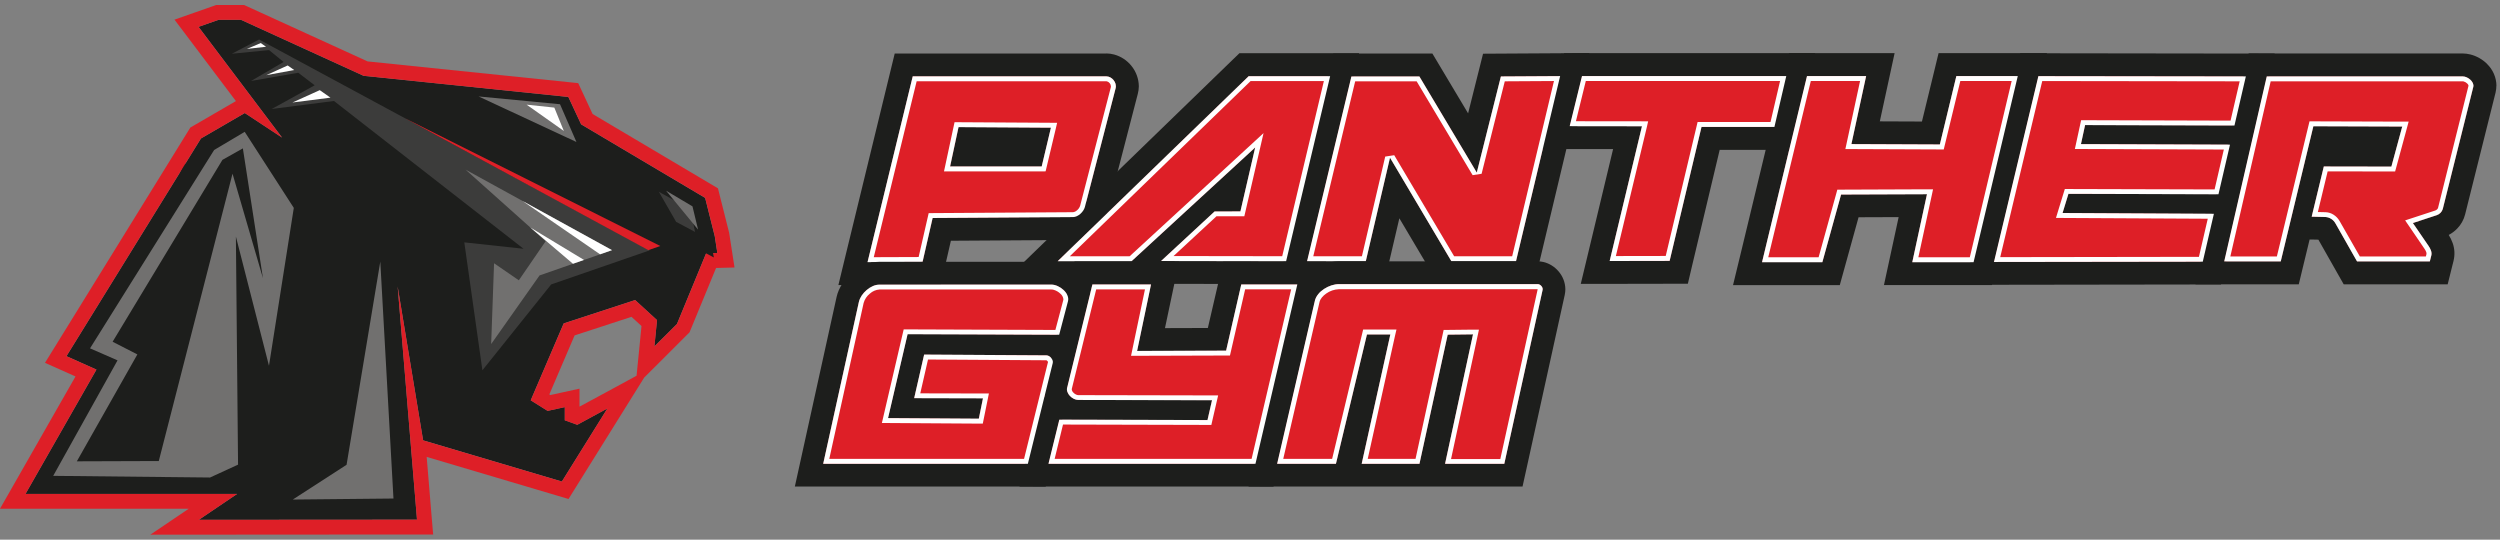 <svg width="227" height="49" viewBox="0 0 227 49" fill="none" xmlns="http://www.w3.org/2000/svg">
<rect x="0" y="0" width="227" height="49" fill="#808080" stroke="none"/>
<g id="Group 47297">
<path id="Vector" d="M8.343 38.959H9.14L18 15.414L17.104 15.464L8.343 38.959Z" stroke="#1D1E1C" stroke-width="1.24" stroke-miterlimit="2.61"/>
<path id="Vector_2" fill-rule="evenodd" clip-rule="evenodd" d="M2.316 44.847H21.531L18.053 47.2L37.863 47.186L36.107 26.021L38.419 39.983L51.017 43.721L55.151 37.086L52.415 38.568L51.282 38.16V36.964L49.723 37.305L48.189 36.347L51.182 29.364L57.668 27.245L59.656 29.066L59.418 31.457L61.466 29.42L64.113 23.004L65.133 22.978L64.897 21.448L64.025 17.97L52.765 11.293L51.604 8.804L33.021 6.888L21.88 1.799H19.85L18.029 2.438L25.614 12.495L22.228 10.263L18.246 12.574L6.036 32.34L8.759 33.559L2.316 44.847Z" fill="#1D1E1C"/>
<path id="Vector_3" fill-rule="evenodd" clip-rule="evenodd" d="M54.513 35.901L57.8 34.117L58.079 31.321L58.248 29.6L57.34 28.768L52.175 30.454L49.878 35.815L49.968 35.871L50.995 35.646L52.619 35.29V36.923L54.513 35.901ZM17.138 46.192H0L1.146 44.184L6.856 34.182L5.488 33.57L4.085 32.945L4.893 31.639L17.103 11.871L17.281 11.582L17.571 11.413L21.421 9.178L16.954 3.254L15.844 1.784L17.586 1.172L19.407 0.534L19.632 0.454H22.161L22.437 0.579L33.374 5.575L51.737 7.469L52.501 7.548L52.824 8.239L53.807 10.351L64.706 16.813L65.191 17.1L65.328 17.646L66.203 21.123L66.224 21.248L66.461 22.778L66.694 24.288L65.164 24.328H65.021L62.709 29.935L62.604 30.184L62.414 30.369L60.371 32.412L58.49 34.286L56.3 37.801L52.166 44.434L51.623 45.309L50.642 45.017L38.743 41.487L39.206 47.079L39.331 48.533H37.863L18.053 48.547H13.654L17.138 46.192ZM2.316 44.848H21.531L18.053 47.2L37.863 47.186L36.107 26.021L38.419 39.988L51.017 43.726L55.151 37.091L52.415 38.573L51.282 38.166V36.969L49.723 37.31L48.189 36.352L51.187 29.369L57.673 27.245L59.66 29.067L59.423 31.457L61.471 29.42L64.119 22.999L65.139 22.973L64.903 21.443L64.029 17.965L52.769 11.288L51.608 8.8L33.021 6.884L21.88 1.795H19.85L18.023 2.439L25.609 12.495L22.223 10.264L18.241 12.575L6.031 32.341L8.754 33.559L2.316 44.848Z" fill="#DE1F27"/>
<path id="Vector_4" fill-rule="evenodd" clip-rule="evenodd" d="M43.803 33.621L50.049 25.825L58.992 22.73L23.525 3.588L21.05 4.879L24.431 4.548L25.751 5.626L22.792 7.353L27.081 6.605L28.574 7.744L24.674 9.895L30.324 9.168L47.538 22.589L42.159 22.007L43.803 33.621Z" fill="#3C3C3B"/>
<path id="Vector_5" fill-rule="evenodd" clip-rule="evenodd" d="M63.962 22.218L63.262 18.608L58.179 15.799L60.945 20.608L63.962 22.218Z" fill="#3C3C3B"/>
<path id="Vector_6" d="M63.962 22.218L63.262 18.608L58.179 15.799L60.945 20.608L63.962 22.218Z" stroke="#1D1E1C" stroke-width="1.24" stroke-miterlimit="2.61"/>
<path id="Vector_7" fill-rule="evenodd" clip-rule="evenodd" d="M44.598 31.239L48.991 25.009L55.572 22.714L42.273 15.403L49.546 21.902L47.11 25.451L44.861 23.904L44.598 31.239Z" fill="#71706F"/>
<path id="Vector_8" fill-rule="evenodd" clip-rule="evenodd" d="M50.849 9.464L43.457 8.758L52.34 12.893L50.849 9.464Z" fill="#71706F"/>
<path id="Vector_9" fill-rule="evenodd" clip-rule="evenodd" d="M50.333 9.77L47.817 9.503L51.196 11.891L50.333 9.77Z" fill="white"/>
<path id="Vector_10" fill-rule="evenodd" clip-rule="evenodd" d="M63.386 20.848L62.877 18.737L60.48 17.315L63.386 20.848Z" fill="#71706F"/>
<path id="Vector_11" fill-rule="evenodd" clip-rule="evenodd" d="M34.53 23.754L31.469 42.202L26.585 45.359L35.727 45.266L34.53 23.754Z" fill="#71706F"/>
<path id="Vector_12" fill-rule="evenodd" clip-rule="evenodd" d="M26.677 18.877L22.22 11.97L19.444 13.619L8.174 31.63L10.672 32.72L4.831 43.207L19.072 43.358L21.615 42.189L21.419 21.477L24.423 33.21L26.677 18.877ZM21.113 15.77L14.417 41.862L6.977 41.888L12.473 32.181L10.225 31.03L20.197 14.516L22.052 13.471L23.877 25.263L21.113 15.77Z" fill="#71706F"/>
<path id="Vector_13" fill-rule="evenodd" clip-rule="evenodd" d="M29.034 8.185L26.552 9.307L30.006 8.867L29.034 8.185Z" fill="white"/>
<path id="Vector_14" fill-rule="evenodd" clip-rule="evenodd" d="M26.123 5.944L24.172 6.826L26.714 6.36L26.123 5.944Z" fill="white"/>
<path id="Vector_15" d="M22.414 4.443L24.156 4.245L23.676 3.907L22.414 4.443Z" fill="white"/>
<path id="Vector_16" fill-rule="evenodd" clip-rule="evenodd" d="M55.572 22.714L47.44 18.243L54.488 23.093L55.572 22.714Z" fill="white"/>
<path id="Vector_17" fill-rule="evenodd" clip-rule="evenodd" d="M30.003 44.377L34.652 44.23L34.344 31.977L32.966 41.727L33.56 42.735L30.003 44.377Z" fill="#71706F"/>
<path id="Vector_18" fill-rule="evenodd" clip-rule="evenodd" d="M53.027 23.601L48.145 20.651L52.027 23.951L53.027 23.601Z" fill="white"/>
<path id="Vector_19" fill-rule="evenodd" clip-rule="evenodd" d="M59.954 22.337L36.736 10.718L58.87 22.714L59.954 22.337Z" fill="#DE1F27"/>
<path id="Vector_20" fill-rule="evenodd" clip-rule="evenodd" d="M86.267 15.118H94.584L95.424 11.595L87.033 11.544L86.267 15.118ZM78.772 23.8L83.769 23.78L84.683 19.794L97.44 19.711C97.885 19.711 98.393 19.239 98.507 18.798L101.3 8.009C101.431 7.5 100.967 6.931 100.453 6.931H82.877L78.772 23.8Z" fill="#DE1F27"/>
<path id="Vector_21" fill-rule="evenodd" clip-rule="evenodd" d="M83.774 25.855L78.777 25.875L76.125 25.886L76.749 23.311L80.854 6.447L81.24 4.861H100.453V4.852C100.691 4.855 100.927 4.887 101.156 4.948C101.786 5.118 102.344 5.487 102.748 6C103.166 6.52 103.398 7.166 103.406 7.834C103.404 8.07 103.371 8.304 103.31 8.532L100.514 19.321C100.329 19.98 99.952 20.569 99.431 21.013C98.88 21.495 98.177 21.769 97.445 21.789L86.34 21.86L85.793 24.248L85.418 25.854L83.774 25.855ZM86.272 15.112H94.589L95.429 11.589L87.038 11.538L86.272 15.112ZM78.777 23.794L83.774 23.773L84.688 19.787L97.445 19.705C97.89 19.705 98.398 19.233 98.512 18.792L101.3 8.009C101.431 7.5 100.966 6.931 100.453 6.931H82.877L78.777 23.794Z" fill="#1D1E1C"/>
<path id="Vector_22" fill-rule="evenodd" clip-rule="evenodd" d="M96.04 23.712H102.748L113.973 13.389L112.632 19.192C111.543 19.192 111.4 19.213 110.282 19.204L105.422 23.701L116.779 23.719L120.776 6.922H113.375L96.04 23.712Z" fill="#DE1F27"/>
<path id="Vector_23" fill-rule="evenodd" clip-rule="evenodd" d="M102.748 25.796H90.907L94.592 22.225L111.923 5.427L112.537 4.833H123.405L122.795 7.395L118.798 24.192L118.423 25.79H116.776L105.42 25.772H103.582L103.551 25.801L102.748 25.796ZM96.04 23.712H102.748L113.973 13.389L112.632 19.192C111.543 19.192 111.4 19.213 110.282 19.204L105.422 23.701L116.779 23.719L120.776 6.922H113.375L96.04 23.712Z" fill="#1D1E1C"/>
<path id="Vector_24" fill-rule="evenodd" clip-rule="evenodd" d="M118.681 23.714H124.015L126.212 14.318L131.783 23.714H137.658L141.665 6.909L136.286 6.942L134.097 15.672L128.882 6.942H122.7L118.681 23.714Z" fill="#DE1F27"/>
<path id="Vector_25" fill-rule="evenodd" clip-rule="evenodd" d="M124.015 25.796H116.049L116.664 23.233L120.683 6.462L121.066 4.859H130.06L130.667 5.876L133.303 10.291L134.27 6.437L134.661 4.877L136.285 4.867L141.665 4.834L144.312 4.818L143.693 7.384L139.685 24.188L139.303 25.791H130.601L129.993 24.765L127.061 19.821L126.042 24.179L125.667 25.791L124.015 25.796ZM118.681 23.712H124.015L126.212 14.318L131.783 23.712H137.654L141.662 6.909L136.283 6.942L134.093 15.672L128.88 6.942H122.706L118.681 23.712Z" fill="#1D1E1C"/>
<path id="Vector_26" fill-rule="evenodd" clip-rule="evenodd" d="M143.643 6.908H162.193L161.118 11.523H154.497L151.602 23.689L146.158 23.699L149.091 11.464L142.527 11.455L143.643 6.908Z" fill="#DE1F27"/>
<path id="Vector_27" fill-rule="evenodd" clip-rule="evenodd" d="M143.643 6.908H162.193L161.118 11.524H154.497L151.602 23.689L146.158 23.698L149.091 11.464L142.527 11.455L143.643 6.908ZM143.643 4.826H164.816L164.22 7.384L163.143 11.998L162.768 13.61H156.147L153.631 24.173L153.257 25.765H151.61L146.166 25.775H143.534L144.149 23.216L146.47 13.533H142.536H139.892L140.516 10.973L141.632 6.427L142.023 4.832L143.643 4.826Z" fill="#1D1E1C"/>
<path id="Vector_28" fill-rule="evenodd" clip-rule="evenodd" d="M164.071 6.908H169.449L168.112 13.083L176.143 13.117L177.649 6.908H183.225L179.213 23.805H173.636L174.969 17.635L167.17 17.664L165.47 23.805H159.994L164.071 6.908Z" fill="#DE1F27"/>
<path id="Vector_29" fill-rule="evenodd" clip-rule="evenodd" d="M164.072 6.908H169.444L168.107 13.083L176.138 13.117L177.637 6.908H183.214L179.201 23.805H173.636L174.969 17.635L167.17 17.664L165.47 23.805H159.994L164.072 6.908ZM164.072 4.826H172.03L171.484 7.348L170.688 11.019L174.512 11.035L175.636 6.421L176.022 4.826H185.865L185.251 7.384L181.239 24.279L180.864 25.883H171.063L171.609 23.36L172.397 19.713L168.758 19.727L167.478 24.349L167.053 25.888H157.359L157.984 23.316L162.056 6.421L162.441 4.826H164.072Z" fill="#1D1E1C"/>
<path id="Vector_30" fill-rule="evenodd" clip-rule="evenodd" d="M185.084 6.912L203.923 6.938L202.889 11.394L189.325 11.354L188.951 13.082L202.485 13.13L201.438 17.636L187.815 17.598L187.281 19.338L201.026 19.412L200.017 23.757L181.056 23.785L185.084 6.912Z" fill="#DE1F27"/>
<path id="Vector_31" fill-rule="evenodd" clip-rule="evenodd" d="M185.083 6.911L203.923 6.937L202.889 11.394L189.325 11.354L188.95 13.082L202.484 13.131L201.437 17.637L187.813 17.598L187.28 19.338L201.021 19.412L200.012 23.758L181.051 23.785L185.083 6.911ZM185.083 4.837L203.923 4.863H206.539L205.949 7.398L205.098 11.063L205.03 11.357L204.915 11.857L204.54 13.473L204.513 13.598L203.638 17.354L203.052 19.876L202.043 24.222L201.668 25.831H200.017L181.056 25.859H178.421L179.031 23.3L183.058 6.426L183.439 4.83L185.083 4.837Z" fill="#1D1E1C"/>
<path id="Vector_32" fill-rule="evenodd" clip-rule="evenodd" d="M205.824 6.937H223.62C224.084 6.937 224.692 7.437 224.578 7.89L221.806 18.982C221.766 19.11 221.696 19.227 221.603 19.323C221.509 19.419 221.394 19.491 221.267 19.535L219.089 20.251L220.519 22.341C220.681 22.577 220.835 22.887 220.768 23.178L220.628 23.734H214.018L212.054 20.276C211.964 20.115 211.836 19.98 211.682 19.88C211.527 19.78 211.35 19.72 211.167 19.705L209.9 19.676L211.002 15.117L217.137 15.128L218.124 11.49L210.054 11.464L207.091 23.734H201.957L205.824 6.937Z" fill="#DE1F27"/>
<path id="Vector_33" fill-rule="evenodd" clip-rule="evenodd" d="M205.824 6.937H223.62C224.084 6.937 224.692 7.437 224.578 7.89L221.807 18.982C221.766 19.11 221.696 19.227 221.603 19.323C221.509 19.419 221.394 19.492 221.267 19.535L219.09 20.251L220.519 22.34C220.681 22.577 220.835 22.887 220.768 23.177L220.629 23.734H214.018L212.054 20.276C211.965 20.115 211.837 19.979 211.682 19.88C211.527 19.781 211.35 19.721 211.167 19.706L209.9 19.676L211.002 15.117L217.137 15.128L218.124 11.49L210.054 11.464L207.091 23.734H201.957L205.824 6.937ZM205.824 4.855H223.62C223.851 4.856 224.081 4.887 224.305 4.945H224.314C224.878 5.091 225.395 5.382 225.813 5.789V5.797C226.081 6.053 226.295 6.359 226.444 6.699C226.593 7.039 226.672 7.405 226.678 7.775H226.671C226.673 7.981 226.649 8.186 226.6 8.386V8.395L223.828 19.486C223.703 19.969 223.454 20.41 223.104 20.764C222.883 20.993 222.626 21.184 222.344 21.332C222.489 21.562 222.608 21.808 222.7 22.065C222.885 22.582 222.914 23.142 222.782 23.675V23.684L222.642 24.24L222.249 25.817H212.809L212.208 24.759L210.509 21.761L209.865 21.747H209.712L209.113 24.221L208.729 25.815H199.35L199.936 23.268L203.808 6.472L204.183 4.848L205.824 4.855Z" fill="#1D1E1C"/>
<path id="Vector_34" fill-rule="evenodd" clip-rule="evenodd" d="M94.584 15.564H85.715L85.831 15.026L86.597 11.45L86.673 11.097H87.034L95.425 11.148H95.987L95.862 11.693L95.023 15.215L94.942 15.559L94.584 15.564ZM86.266 15.118H94.584L95.423 11.595L87.033 11.543L86.266 15.118ZM78.771 23.8L83.767 23.78L84.681 19.794L97.438 19.711C97.883 19.711 98.392 19.238 98.506 18.799L101.3 8.009C101.431 7.502 100.966 6.932 100.453 6.932H82.876L78.771 23.8ZM79.338 23.353L83.412 23.338L84.246 19.694L84.325 19.35H84.678L97.435 19.267C97.569 19.249 97.694 19.189 97.791 19.094C97.923 18.989 98.021 18.848 98.075 18.688L100.87 7.899C100.873 7.876 100.873 7.854 100.87 7.831C100.867 7.732 100.83 7.636 100.765 7.56C100.703 7.477 100.615 7.417 100.516 7.388C100.493 7.382 100.469 7.379 100.446 7.379H83.232L79.338 23.353Z" fill="white"/>
<path id="Vector_35" fill-rule="evenodd" clip-rule="evenodd" d="M96.04 23.714H102.747L113.972 13.389L112.63 19.192C111.543 19.192 111.4 19.214 110.282 19.203L105.424 23.7L116.779 23.718L120.776 6.921H113.376L96.04 23.714ZM97.14 23.267H102.574L113.671 13.062L114.73 12.086L114.407 13.488L113.065 19.292L112.985 19.639H112.63C112.036 19.639 111.807 19.639 111.595 19.639C111.272 19.639 110.978 19.646 110.454 19.639L106.557 23.249L116.425 23.264L120.208 7.363H113.551L97.14 23.267Z" fill="white"/>
<path id="Vector_36" fill-rule="evenodd" clip-rule="evenodd" d="M118.681 23.714H124.015L126.212 14.318L131.783 23.714H137.654L141.66 6.909L136.28 6.942L134.092 15.672L128.879 6.942H122.706L118.681 23.714ZM119.246 23.266H123.662L125.778 14.217L126.595 14.092L132.035 23.266H137.306L141.1 7.357L136.634 7.384L134.529 15.78L133.714 15.905L128.631 7.384H123.05L119.246 23.266Z" fill="white"/>
<path id="Vector_37" fill-rule="evenodd" clip-rule="evenodd" d="M161.631 7.355H143.991L143.094 11.007L149.091 11.014H149.653L149.528 11.561L146.721 23.249L151.248 23.241L154.061 11.42L154.142 11.077H160.763L161.631 7.355ZM143.643 6.909H162.193L161.118 11.523H154.497L151.602 23.689L146.158 23.699L149.091 11.464L142.527 11.455L143.643 6.909Z" fill="white"/>
<path id="Vector_38" fill-rule="evenodd" clip-rule="evenodd" d="M168.895 7.355H164.422L160.557 23.359H165.13L166.741 17.545L166.829 17.22H167.169L174.968 17.189H175.521L175.405 17.73L174.187 23.36H178.859L182.659 7.357H177.997L176.574 13.228L176.492 13.57H176.14L168.11 13.536H167.559L167.675 13.001L168.895 7.355ZM164.072 6.909H169.444L168.107 13.083L176.138 13.117L177.637 6.909H183.214L179.201 23.805H173.636L174.969 17.635L167.17 17.664L165.47 23.805H159.994L164.072 6.909Z" fill="white"/>
<path id="Vector_39" fill-rule="evenodd" clip-rule="evenodd" d="M203.363 7.384L185.436 7.359L181.621 23.349L199.663 23.321L200.466 19.861L187.28 19.791H186.682L186.855 19.22L187.389 17.479L187.486 17.163H187.815L201.085 17.2L201.925 13.578L188.951 13.53H188.399L188.515 12.993L188.89 11.267L188.966 10.914H189.326L202.535 10.953L203.363 7.384ZM185.083 6.914L203.923 6.939L202.889 11.396L189.325 11.357L188.95 13.084L202.484 13.133L201.437 17.639L187.813 17.6L187.28 19.34L201.021 19.414L200.012 23.76L181.051 23.787L185.083 6.914Z" fill="white"/>
<path id="Vector_40" fill-rule="evenodd" clip-rule="evenodd" d="M223.62 7.384H206.178L202.515 23.286H206.74L209.621 11.359L209.703 11.018H210.053L218.123 11.044H218.705L218.554 11.604L217.567 15.243L217.477 15.571H217.136L211.351 15.56L210.461 19.252L211.166 19.268C211.426 19.277 211.678 19.357 211.895 19.5C212.116 19.642 212.3 19.835 212.431 20.062L214.273 23.286H220.269L220.324 23.069C220.332 23.006 220.324 22.942 220.3 22.883C220.261 22.78 220.209 22.682 220.145 22.592L218.722 20.501L218.387 20.011L218.952 19.826L221.129 19.112C221.191 19.089 221.247 19.052 221.292 19.004C221.329 18.97 221.357 18.927 221.374 18.879L224.141 7.781V7.775C224.126 7.701 224.085 7.634 224.026 7.586C223.935 7.495 223.821 7.429 223.696 7.394C223.67 7.388 223.643 7.384 223.615 7.384M205.819 6.937H223.615C224.079 6.937 224.687 7.437 224.573 7.89L221.801 18.982C221.761 19.11 221.691 19.227 221.598 19.323C221.504 19.419 221.389 19.491 221.262 19.535L219.089 20.251L220.519 22.341C220.681 22.577 220.835 22.887 220.768 23.178L220.628 23.734H214.018L212.054 20.276C211.964 20.115 211.836 19.98 211.682 19.88C211.527 19.78 211.35 19.72 211.167 19.705L209.9 19.676L211.002 15.117L217.137 15.128L218.124 11.49L210.054 11.464L207.091 23.734H201.957L205.819 6.937Z" fill="white"/>
<path id="Vector_41" fill-rule="evenodd" clip-rule="evenodd" d="M74.746 42.112H93.33L95.591 32.959C95.666 32.655 95.325 32.268 95.017 32.266L83.911 32.196L83.007 36.153L89.253 36.166L88.872 38.017L80.627 37.965L82.403 30.344L96.166 30.394L96.973 27.354C97.164 26.634 96.196 25.841 95.461 25.841H79.859C79.067 25.841 78.159 26.636 77.985 27.416L74.746 42.112Z" fill="#DE1F27"/>
<path id="Vector_42" fill-rule="evenodd" clip-rule="evenodd" d="M93.33 44.179H72.172L72.726 41.666L75.961 26.972C76.145 26.136 76.687 25.326 77.372 24.749C78.056 24.172 78.963 23.771 79.854 23.771H95.463C95.748 23.774 96.031 23.813 96.306 23.889C96.974 24.075 97.584 24.43 98.076 24.919C98.381 25.21 98.626 25.559 98.796 25.945C98.966 26.33 99.059 26.746 99.068 27.168C99.066 27.409 99.034 27.649 98.97 27.882L98.166 30.92L97.757 32.462H97.632C97.657 32.601 97.668 32.742 97.667 32.883V32.89C97.668 33.08 97.645 33.269 97.6 33.454L95.34 42.606L94.95 44.183L93.33 44.179ZM74.746 42.112H93.33L95.591 32.959C95.666 32.655 95.325 32.268 95.017 32.266L83.911 32.196L83.007 36.153L89.253 36.166L88.872 38.017L80.627 37.965L82.403 30.344L96.166 30.394L96.973 27.354C97.164 26.634 96.196 25.841 95.461 25.841H79.859C79.067 25.841 78.159 26.636 77.985 27.416L74.746 42.112Z" fill="#1D1E1C"/>
<path id="Vector_43" fill-rule="evenodd" clip-rule="evenodd" d="M95.198 42.112H113.996L117.796 25.83H112.713L111.326 31.838L103.244 31.863L104.508 25.827H99.186L96.887 35.214C96.762 35.726 97.376 36.312 97.898 36.313L110.049 36.338L109.637 38.139L96.178 38.104L95.198 42.112Z" fill="#DE1F27"/>
<path id="Vector_44" fill-rule="evenodd" clip-rule="evenodd" d="M113.996 44.179H92.567L93.192 41.624L94.175 37.615L94.562 36.033H94.899C94.84 35.809 94.809 35.577 94.809 35.345C94.809 35.134 94.834 34.925 94.883 34.72L97.183 25.334L97.57 23.75H107.05L106.529 26.247L105.78 29.793L109.673 29.781L110.694 25.372L111.063 23.764H120.4L119.808 26.302L116.008 42.584L115.633 44.184L113.996 44.179ZM95.198 42.112H113.996L117.796 25.83H112.713L111.326 31.838L103.244 31.863L104.508 25.827H99.186L96.887 35.214C96.762 35.726 97.376 36.312 97.898 36.313L110.049 36.338L109.637 38.139L96.178 38.104L95.198 42.112Z" fill="#1D1E1C"/>
<path id="Vector_45" fill-rule="evenodd" clip-rule="evenodd" d="M115.961 42.112H121.302L124.119 30.369H126.243L123.639 42.112H128.886L131.451 30.386L133.749 30.361L131.212 42.112H136.59L140.07 26.317C140.12 26.086 139.865 25.799 139.632 25.799H121.568C120.71 25.799 119.582 26.458 119.387 27.304L115.961 42.112Z" fill="#DE1F27"/>
<path id="Vector_46" fill-rule="evenodd" clip-rule="evenodd" d="M121.305 44.179H113.366L113.951 41.648L117.371 26.843C117.59 25.898 118.218 25.111 118.995 24.573C119.75 24.048 120.642 23.755 121.562 23.729H139.625C139.793 23.73 139.961 23.748 140.125 23.785H140.133C140.674 23.915 141.159 24.215 141.517 24.64C141.907 25.089 142.126 25.661 142.135 26.256C142.135 26.424 142.117 26.591 142.081 26.755V26.764L138.605 42.556L138.246 44.18H121.305V44.179ZM115.961 42.112H121.302L124.119 30.369H126.243L123.639 42.112H128.886L131.451 30.386L133.749 30.36L131.212 42.112H136.59L140.07 26.317C140.12 26.086 139.865 25.798 139.632 25.798H121.568C120.71 25.798 119.582 26.458 119.387 27.304L115.961 42.112Z" fill="#1D1E1C"/>
<path id="Vector_47" fill-rule="evenodd" clip-rule="evenodd" d="M74.746 42.112H93.33L95.591 32.959C95.666 32.656 95.325 32.268 95.017 32.266L83.912 32.197L83.008 36.152L89.254 36.167L88.879 38.017L80.635 37.963L82.411 30.343L96.173 30.394L96.973 27.354C97.164 26.634 96.196 25.84 95.461 25.84H79.859C79.068 25.84 78.16 26.636 77.985 27.418L74.746 42.112ZM75.298 41.668H92.984L95.159 32.868C95.149 32.839 95.133 32.812 95.112 32.79C95.085 32.754 95.049 32.727 95.007 32.712L84.263 32.644L83.561 35.716L89.251 35.728H89.792L89.684 36.258L89.309 38.108L89.237 38.464H88.874L80.629 38.41H80.075L80.2 37.872L81.975 30.252L82.055 29.909H82.407L95.829 29.959L96.547 27.246C96.552 27.221 96.555 27.196 96.556 27.17C96.535 26.984 96.446 26.813 96.306 26.689C96.13 26.513 95.912 26.384 95.672 26.314C95.606 26.296 95.537 26.286 95.468 26.286H79.859C79.533 26.308 79.225 26.441 78.984 26.661C78.711 26.877 78.513 27.174 78.418 27.51L75.298 41.668Z" fill="white"/>
<path id="Vector_48" fill-rule="evenodd" clip-rule="evenodd" d="M95.198 42.112H113.996L117.796 25.831H112.705L111.331 31.841L103.249 31.866L104.513 25.831H99.191L96.892 35.216C96.767 35.728 97.381 36.314 97.903 36.316L110.053 36.341L109.642 38.141L96.185 38.106L95.198 42.112ZM95.761 41.668H113.645L117.237 26.273H113.059L111.758 31.941L111.68 32.282H111.326L103.244 32.307H102.699L102.81 31.773L103.963 26.277H99.534L97.316 35.324C97.315 35.335 97.315 35.346 97.316 35.357C97.328 35.467 97.379 35.568 97.46 35.644C97.556 35.75 97.68 35.827 97.819 35.866C97.846 35.873 97.874 35.877 97.902 35.878L110.052 35.903H110.607L110.482 36.443L110.068 38.239L109.991 38.583H109.637L96.521 38.549L95.761 41.668Z" fill="white"/>
<path id="Vector_49" fill-rule="evenodd" clip-rule="evenodd" d="M115.961 42.112H121.302L124.119 30.369H126.243L123.641 42.112H128.887L131.451 30.386L133.749 30.359L131.212 42.112H136.59L140.07 26.316C140.121 26.086 139.864 25.797 139.632 25.797H121.568C120.71 25.797 119.583 26.457 119.387 27.304L115.961 42.112ZM116.518 41.668H120.957L123.692 30.262L123.773 29.922H126.799L126.674 30.459L124.189 41.668H128.53L131.008 30.301L131.083 29.957H131.437L133.735 29.931H134.289L134.173 30.471L131.754 41.684H136.228L139.619 26.277L139.603 26.261H121.565C121.153 26.278 120.756 26.414 120.42 26.653C120.118 26.863 119.881 27.134 119.814 27.421L116.518 41.668Z" fill="white"/>
</g>
</svg>
